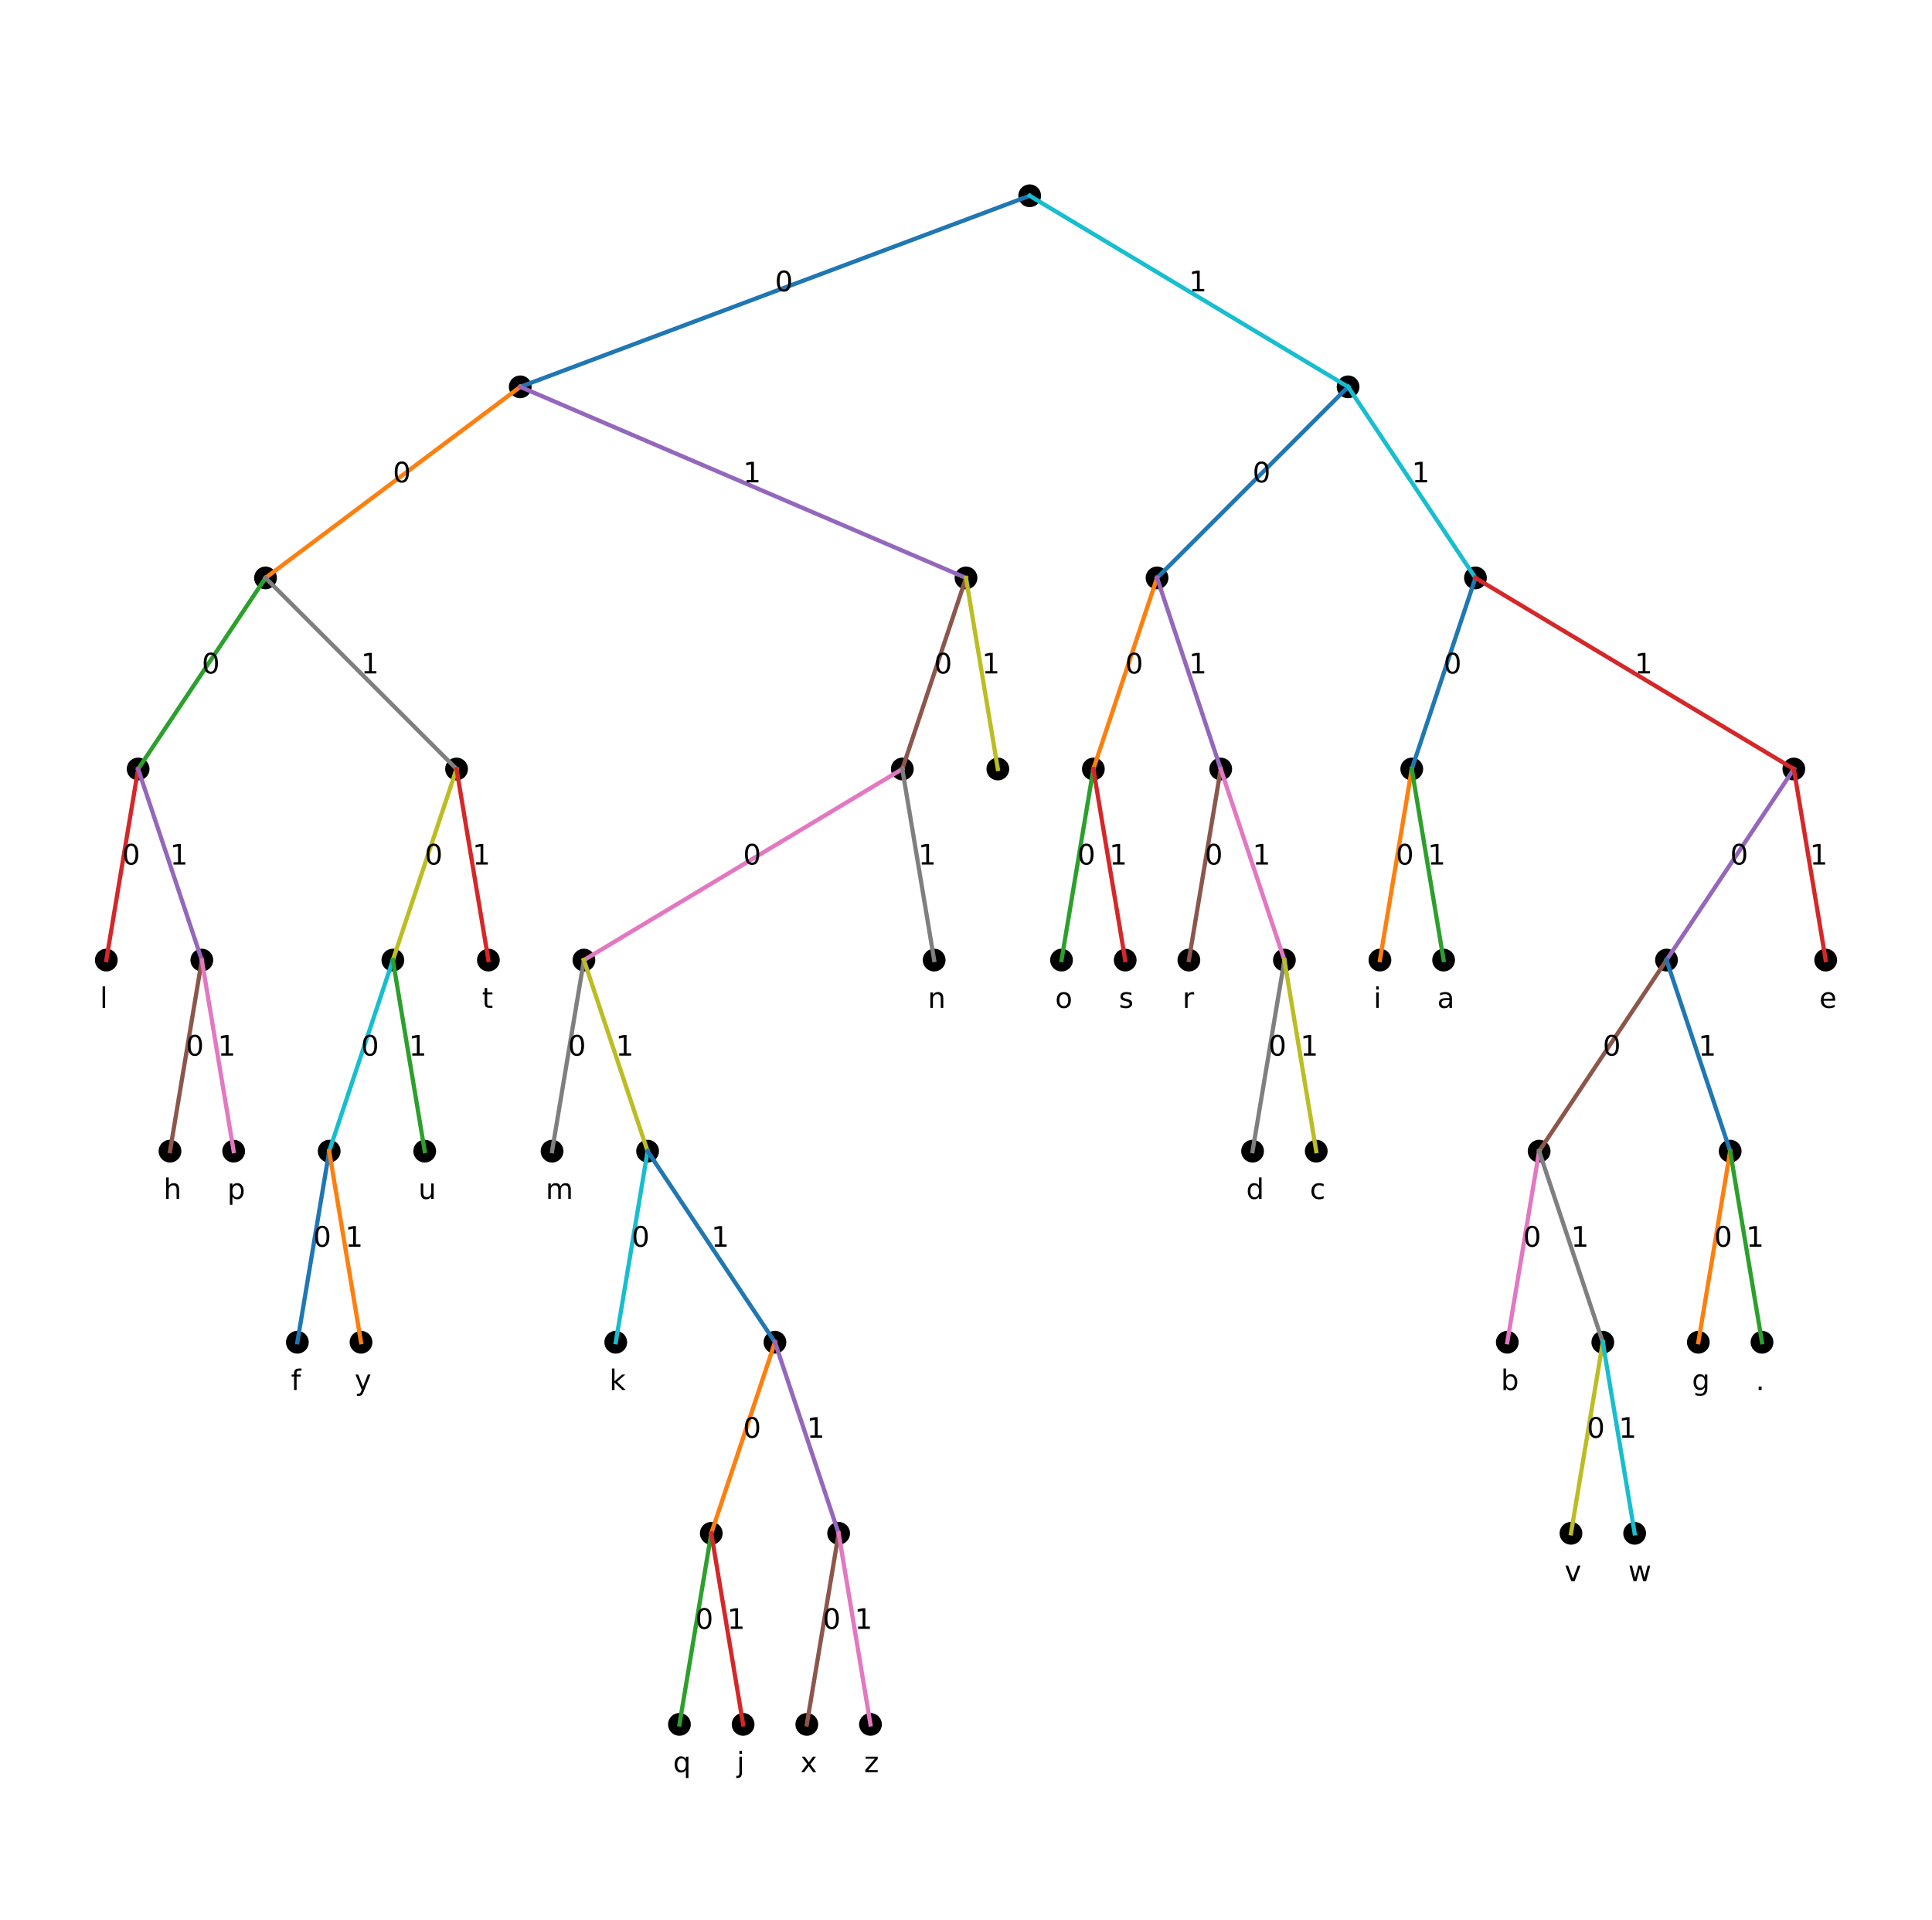 <?xml version="1.0" encoding="utf-8" standalone="no"?>
<!DOCTYPE svg PUBLIC "-//W3C//DTD SVG 1.1//EN"
  "http://www.w3.org/Graphics/SVG/1.1/DTD/svg11.dtd">
<!-- Created with matplotlib (https://matplotlib.org/) -->
<svg height="679.68pt" version="1.1" viewBox="0 0 684 679.68" width="684pt" xmlns="http://www.w3.org/2000/svg" xmlns:xlink="http://www.w3.org/1999/xlink">
 <defs>
  <style type="text/css">*{stroke-linecap:butt;stroke-linejoin:round;}</style>
 </defs>
 <g id="figure_1">
  <g id="patch_1">
   <path d="M 0 679.68 
L 684 679.68 
L 684 0 
L 0 0 
z
" style="fill:#ffffff;"/>
  </g>
  <g id="axes_1">
   <g id="PathCollection_1">
    <defs>
     <path d="M 0 3.536 
C 0.938 3.536 1.837 3.163 2.5 2.5 
C 3.163 1.837 3.536 0.938 3.536 0 
C 3.536 -0.938 3.163 -1.837 2.5 -2.5 
C 1.837 -3.163 0.938 -3.536 0 -3.536 
C -0.938 -3.536 -1.837 -3.163 -2.5 -2.5 
C -3.163 -1.837 -3.536 -0.938 -3.536 0 
C -3.536 0.938 -3.163 1.837 -2.5 2.5 
C -1.837 3.163 -0.938 3.536 0 3.536 
z
" id="mdf7b8b2d44" style="stroke:#000000;"/>
    </defs>
    <g clip-path="url(#pda68d03b48)">
     <use style="stroke:#000000;" x="364.545" xlink:href="#mdf7b8b2d44" y="69.295"/>
    </g>
   </g>
   <g id="PathCollection_2">
    <g clip-path="url(#pda68d03b48)">
     <use style="stroke:#000000;" x="184.182" xlink:href="#mdf7b8b2d44" y="136.931"/>
    </g>
   </g>
   <g id="PathCollection_3">
    <g clip-path="url(#pda68d03b48)">
     <use style="stroke:#000000;" x="94" xlink:href="#mdf7b8b2d44" y="204.567"/>
    </g>
   </g>
   <g id="PathCollection_4">
    <g clip-path="url(#pda68d03b48)">
     <use style="stroke:#000000;" x="48.909" xlink:href="#mdf7b8b2d44" y="272.204"/>
    </g>
   </g>
   <g id="PathCollection_5">
    <g clip-path="url(#pda68d03b48)">
     <use style="stroke:#000000;" x="37.636" xlink:href="#mdf7b8b2d44" y="339.84"/>
    </g>
   </g>
   <g id="PathCollection_6">
    <g clip-path="url(#pda68d03b48)">
     <use style="stroke:#000000;" x="71.455" xlink:href="#mdf7b8b2d44" y="339.84"/>
    </g>
   </g>
   <g id="PathCollection_7">
    <g clip-path="url(#pda68d03b48)">
     <use style="stroke:#000000;" x="60.182" xlink:href="#mdf7b8b2d44" y="407.476"/>
    </g>
   </g>
   <g id="PathCollection_8">
    <g clip-path="url(#pda68d03b48)">
     <use style="stroke:#000000;" x="82.727" xlink:href="#mdf7b8b2d44" y="407.476"/>
    </g>
   </g>
   <g id="PathCollection_9">
    <g clip-path="url(#pda68d03b48)">
     <use style="stroke:#000000;" x="161.636" xlink:href="#mdf7b8b2d44" y="272.204"/>
    </g>
   </g>
   <g id="PathCollection_10">
    <g clip-path="url(#pda68d03b48)">
     <use style="stroke:#000000;" x="139.091" xlink:href="#mdf7b8b2d44" y="339.84"/>
    </g>
   </g>
   <g id="PathCollection_11">
    <g clip-path="url(#pda68d03b48)">
     <use style="stroke:#000000;" x="116.545" xlink:href="#mdf7b8b2d44" y="407.476"/>
    </g>
   </g>
   <g id="PathCollection_12">
    <g clip-path="url(#pda68d03b48)">
     <use style="stroke:#000000;" x="105.273" xlink:href="#mdf7b8b2d44" y="475.113"/>
    </g>
   </g>
   <g id="PathCollection_13">
    <g clip-path="url(#pda68d03b48)">
     <use style="stroke:#000000;" x="127.818" xlink:href="#mdf7b8b2d44" y="475.113"/>
    </g>
   </g>
   <g id="PathCollection_14">
    <g clip-path="url(#pda68d03b48)">
     <use style="stroke:#000000;" x="150.364" xlink:href="#mdf7b8b2d44" y="407.476"/>
    </g>
   </g>
   <g id="PathCollection_15">
    <g clip-path="url(#pda68d03b48)">
     <use style="stroke:#000000;" x="172.909" xlink:href="#mdf7b8b2d44" y="339.84"/>
    </g>
   </g>
   <g id="PathCollection_16">
    <g clip-path="url(#pda68d03b48)">
     <use style="stroke:#000000;" x="342" xlink:href="#mdf7b8b2d44" y="204.567"/>
    </g>
   </g>
   <g id="PathCollection_17">
    <g clip-path="url(#pda68d03b48)">
     <use style="stroke:#000000;" x="319.455" xlink:href="#mdf7b8b2d44" y="272.204"/>
    </g>
   </g>
   <g id="PathCollection_18">
    <g clip-path="url(#pda68d03b48)">
     <use style="stroke:#000000;" x="206.727" xlink:href="#mdf7b8b2d44" y="339.84"/>
    </g>
   </g>
   <g id="PathCollection_19">
    <g clip-path="url(#pda68d03b48)">
     <use style="stroke:#000000;" x="195.455" xlink:href="#mdf7b8b2d44" y="407.476"/>
    </g>
   </g>
   <g id="PathCollection_20">
    <g clip-path="url(#pda68d03b48)">
     <use style="stroke:#000000;" x="229.273" xlink:href="#mdf7b8b2d44" y="407.476"/>
    </g>
   </g>
   <g id="PathCollection_21">
    <g clip-path="url(#pda68d03b48)">
     <use style="stroke:#000000;" x="218" xlink:href="#mdf7b8b2d44" y="475.113"/>
    </g>
   </g>
   <g id="PathCollection_22">
    <g clip-path="url(#pda68d03b48)">
     <use style="stroke:#000000;" x="274.364" xlink:href="#mdf7b8b2d44" y="475.113"/>
    </g>
   </g>
   <g id="PathCollection_23">
    <g clip-path="url(#pda68d03b48)">
     <use style="stroke:#000000;" x="251.818" xlink:href="#mdf7b8b2d44" y="542.749"/>
    </g>
   </g>
   <g id="PathCollection_24">
    <g clip-path="url(#pda68d03b48)">
     <use style="stroke:#000000;" x="240.545" xlink:href="#mdf7b8b2d44" y="610.385"/>
    </g>
   </g>
   <g id="PathCollection_25">
    <g clip-path="url(#pda68d03b48)">
     <use style="stroke:#000000;" x="263.091" xlink:href="#mdf7b8b2d44" y="610.385"/>
    </g>
   </g>
   <g id="PathCollection_26">
    <g clip-path="url(#pda68d03b48)">
     <use style="stroke:#000000;" x="296.909" xlink:href="#mdf7b8b2d44" y="542.749"/>
    </g>
   </g>
   <g id="PathCollection_27">
    <g clip-path="url(#pda68d03b48)">
     <use style="stroke:#000000;" x="285.636" xlink:href="#mdf7b8b2d44" y="610.385"/>
    </g>
   </g>
   <g id="PathCollection_28">
    <g clip-path="url(#pda68d03b48)">
     <use style="stroke:#000000;" x="308.182" xlink:href="#mdf7b8b2d44" y="610.385"/>
    </g>
   </g>
   <g id="PathCollection_29">
    <g clip-path="url(#pda68d03b48)">
     <use style="stroke:#000000;" x="330.727" xlink:href="#mdf7b8b2d44" y="339.84"/>
    </g>
   </g>
   <g id="PathCollection_30">
    <g clip-path="url(#pda68d03b48)">
     <use style="stroke:#000000;" x="353.273" xlink:href="#mdf7b8b2d44" y="272.204"/>
    </g>
   </g>
   <g id="PathCollection_31">
    <g clip-path="url(#pda68d03b48)">
     <use style="stroke:#000000;" x="477.273" xlink:href="#mdf7b8b2d44" y="136.931"/>
    </g>
   </g>
   <g id="PathCollection_32">
    <g clip-path="url(#pda68d03b48)">
     <use style="stroke:#000000;" x="409.636" xlink:href="#mdf7b8b2d44" y="204.567"/>
    </g>
   </g>
   <g id="PathCollection_33">
    <g clip-path="url(#pda68d03b48)">
     <use style="stroke:#000000;" x="387.091" xlink:href="#mdf7b8b2d44" y="272.204"/>
    </g>
   </g>
   <g id="PathCollection_34">
    <g clip-path="url(#pda68d03b48)">
     <use style="stroke:#000000;" x="375.818" xlink:href="#mdf7b8b2d44" y="339.84"/>
    </g>
   </g>
   <g id="PathCollection_35">
    <g clip-path="url(#pda68d03b48)">
     <use style="stroke:#000000;" x="398.364" xlink:href="#mdf7b8b2d44" y="339.84"/>
    </g>
   </g>
   <g id="PathCollection_36">
    <g clip-path="url(#pda68d03b48)">
     <use style="stroke:#000000;" x="432.182" xlink:href="#mdf7b8b2d44" y="272.204"/>
    </g>
   </g>
   <g id="PathCollection_37">
    <g clip-path="url(#pda68d03b48)">
     <use style="stroke:#000000;" x="420.909" xlink:href="#mdf7b8b2d44" y="339.84"/>
    </g>
   </g>
   <g id="PathCollection_38">
    <g clip-path="url(#pda68d03b48)">
     <use style="stroke:#000000;" x="454.727" xlink:href="#mdf7b8b2d44" y="339.84"/>
    </g>
   </g>
   <g id="PathCollection_39">
    <g clip-path="url(#pda68d03b48)">
     <use style="stroke:#000000;" x="443.455" xlink:href="#mdf7b8b2d44" y="407.476"/>
    </g>
   </g>
   <g id="PathCollection_40">
    <g clip-path="url(#pda68d03b48)">
     <use style="stroke:#000000;" x="466" xlink:href="#mdf7b8b2d44" y="407.476"/>
    </g>
   </g>
   <g id="PathCollection_41">
    <g clip-path="url(#pda68d03b48)">
     <use style="stroke:#000000;" x="522.364" xlink:href="#mdf7b8b2d44" y="204.567"/>
    </g>
   </g>
   <g id="PathCollection_42">
    <g clip-path="url(#pda68d03b48)">
     <use style="stroke:#000000;" x="499.818" xlink:href="#mdf7b8b2d44" y="272.204"/>
    </g>
   </g>
   <g id="PathCollection_43">
    <g clip-path="url(#pda68d03b48)">
     <use style="stroke:#000000;" x="488.545" xlink:href="#mdf7b8b2d44" y="339.84"/>
    </g>
   </g>
   <g id="PathCollection_44">
    <g clip-path="url(#pda68d03b48)">
     <use style="stroke:#000000;" x="511.091" xlink:href="#mdf7b8b2d44" y="339.84"/>
    </g>
   </g>
   <g id="PathCollection_45">
    <g clip-path="url(#pda68d03b48)">
     <use style="stroke:#000000;" x="635.091" xlink:href="#mdf7b8b2d44" y="272.204"/>
    </g>
   </g>
   <g id="PathCollection_46">
    <g clip-path="url(#pda68d03b48)">
     <use style="stroke:#000000;" x="590" xlink:href="#mdf7b8b2d44" y="339.84"/>
    </g>
   </g>
   <g id="PathCollection_47">
    <g clip-path="url(#pda68d03b48)">
     <use style="stroke:#000000;" x="544.909" xlink:href="#mdf7b8b2d44" y="407.476"/>
    </g>
   </g>
   <g id="PathCollection_48">
    <g clip-path="url(#pda68d03b48)">
     <use style="stroke:#000000;" x="533.636" xlink:href="#mdf7b8b2d44" y="475.113"/>
    </g>
   </g>
   <g id="PathCollection_49">
    <g clip-path="url(#pda68d03b48)">
     <use style="stroke:#000000;" x="567.455" xlink:href="#mdf7b8b2d44" y="475.113"/>
    </g>
   </g>
   <g id="PathCollection_50">
    <g clip-path="url(#pda68d03b48)">
     <use style="stroke:#000000;" x="556.182" xlink:href="#mdf7b8b2d44" y="542.749"/>
    </g>
   </g>
   <g id="PathCollection_51">
    <g clip-path="url(#pda68d03b48)">
     <use style="stroke:#000000;" x="578.727" xlink:href="#mdf7b8b2d44" y="542.749"/>
    </g>
   </g>
   <g id="PathCollection_52">
    <g clip-path="url(#pda68d03b48)">
     <use style="stroke:#000000;" x="612.545" xlink:href="#mdf7b8b2d44" y="407.476"/>
    </g>
   </g>
   <g id="PathCollection_53">
    <g clip-path="url(#pda68d03b48)">
     <use style="stroke:#000000;" x="601.273" xlink:href="#mdf7b8b2d44" y="475.113"/>
    </g>
   </g>
   <g id="PathCollection_54">
    <g clip-path="url(#pda68d03b48)">
     <use style="stroke:#000000;" x="623.818" xlink:href="#mdf7b8b2d44" y="475.113"/>
    </g>
   </g>
   <g id="PathCollection_55">
    <g clip-path="url(#pda68d03b48)">
     <use style="stroke:#000000;" x="646.364" xlink:href="#mdf7b8b2d44" y="339.84"/>
    </g>
   </g>
   <g id="line2d_1">
    <path clip-path="url(#pda68d03b48)" d="M 364.545 69.295 
L 184.182 136.931 
" style="fill:none;stroke:#1f77b4;stroke-linecap:square;stroke-width:1.5;"/>
   </g>
   <g id="line2d_2">
    <path clip-path="url(#pda68d03b48)" d="M 184.182 136.931 
L 94 204.567 
" style="fill:none;stroke:#ff7f0e;stroke-linecap:square;stroke-width:1.5;"/>
   </g>
   <g id="line2d_3">
    <path clip-path="url(#pda68d03b48)" d="M 94 204.567 
L 48.909 272.204 
" style="fill:none;stroke:#2ca02c;stroke-linecap:square;stroke-width:1.5;"/>
   </g>
   <g id="line2d_4">
    <path clip-path="url(#pda68d03b48)" d="M 48.909 272.204 
L 37.636 339.84 
" style="fill:none;stroke:#d62728;stroke-linecap:square;stroke-width:1.5;"/>
   </g>
   <g id="line2d_5">
    <path clip-path="url(#pda68d03b48)" d="M 48.909 272.204 
L 71.455 339.84 
" style="fill:none;stroke:#9467bd;stroke-linecap:square;stroke-width:1.5;"/>
   </g>
   <g id="line2d_6">
    <path clip-path="url(#pda68d03b48)" d="M 71.455 339.84 
L 60.182 407.476 
" style="fill:none;stroke:#8c564b;stroke-linecap:square;stroke-width:1.5;"/>
   </g>
   <g id="line2d_7">
    <path clip-path="url(#pda68d03b48)" d="M 71.455 339.84 
L 82.727 407.476 
" style="fill:none;stroke:#e377c2;stroke-linecap:square;stroke-width:1.5;"/>
   </g>
   <g id="line2d_8">
    <path clip-path="url(#pda68d03b48)" d="M 94 204.567 
L 161.636 272.204 
" style="fill:none;stroke:#7f7f7f;stroke-linecap:square;stroke-width:1.5;"/>
   </g>
   <g id="line2d_9">
    <path clip-path="url(#pda68d03b48)" d="M 161.636 272.204 
L 139.091 339.84 
" style="fill:none;stroke:#bcbd22;stroke-linecap:square;stroke-width:1.5;"/>
   </g>
   <g id="line2d_10">
    <path clip-path="url(#pda68d03b48)" d="M 139.091 339.84 
L 116.545 407.476 
" style="fill:none;stroke:#17becf;stroke-linecap:square;stroke-width:1.5;"/>
   </g>
   <g id="line2d_11">
    <path clip-path="url(#pda68d03b48)" d="M 116.545 407.476 
L 105.273 475.113 
" style="fill:none;stroke:#1f77b4;stroke-linecap:square;stroke-width:1.5;"/>
   </g>
   <g id="line2d_12">
    <path clip-path="url(#pda68d03b48)" d="M 116.545 407.476 
L 127.818 475.113 
" style="fill:none;stroke:#ff7f0e;stroke-linecap:square;stroke-width:1.5;"/>
   </g>
   <g id="line2d_13">
    <path clip-path="url(#pda68d03b48)" d="M 139.091 339.84 
L 150.364 407.476 
" style="fill:none;stroke:#2ca02c;stroke-linecap:square;stroke-width:1.5;"/>
   </g>
   <g id="line2d_14">
    <path clip-path="url(#pda68d03b48)" d="M 161.636 272.204 
L 172.909 339.84 
" style="fill:none;stroke:#d62728;stroke-linecap:square;stroke-width:1.5;"/>
   </g>
   <g id="line2d_15">
    <path clip-path="url(#pda68d03b48)" d="M 184.182 136.931 
L 342 204.567 
" style="fill:none;stroke:#9467bd;stroke-linecap:square;stroke-width:1.5;"/>
   </g>
   <g id="line2d_16">
    <path clip-path="url(#pda68d03b48)" d="M 342 204.567 
L 319.455 272.204 
" style="fill:none;stroke:#8c564b;stroke-linecap:square;stroke-width:1.5;"/>
   </g>
   <g id="line2d_17">
    <path clip-path="url(#pda68d03b48)" d="M 319.455 272.204 
L 206.727 339.84 
" style="fill:none;stroke:#e377c2;stroke-linecap:square;stroke-width:1.5;"/>
   </g>
   <g id="line2d_18">
    <path clip-path="url(#pda68d03b48)" d="M 206.727 339.84 
L 195.455 407.476 
" style="fill:none;stroke:#7f7f7f;stroke-linecap:square;stroke-width:1.5;"/>
   </g>
   <g id="line2d_19">
    <path clip-path="url(#pda68d03b48)" d="M 206.727 339.84 
L 229.273 407.476 
" style="fill:none;stroke:#bcbd22;stroke-linecap:square;stroke-width:1.5;"/>
   </g>
   <g id="line2d_20">
    <path clip-path="url(#pda68d03b48)" d="M 229.273 407.476 
L 218 475.113 
" style="fill:none;stroke:#17becf;stroke-linecap:square;stroke-width:1.5;"/>
   </g>
   <g id="line2d_21">
    <path clip-path="url(#pda68d03b48)" d="M 229.273 407.476 
L 274.364 475.113 
" style="fill:none;stroke:#1f77b4;stroke-linecap:square;stroke-width:1.5;"/>
   </g>
   <g id="line2d_22">
    <path clip-path="url(#pda68d03b48)" d="M 274.364 475.113 
L 251.818 542.749 
" style="fill:none;stroke:#ff7f0e;stroke-linecap:square;stroke-width:1.5;"/>
   </g>
   <g id="line2d_23">
    <path clip-path="url(#pda68d03b48)" d="M 251.818 542.749 
L 240.545 610.385 
" style="fill:none;stroke:#2ca02c;stroke-linecap:square;stroke-width:1.5;"/>
   </g>
   <g id="line2d_24">
    <path clip-path="url(#pda68d03b48)" d="M 251.818 542.749 
L 263.091 610.385 
" style="fill:none;stroke:#d62728;stroke-linecap:square;stroke-width:1.5;"/>
   </g>
   <g id="line2d_25">
    <path clip-path="url(#pda68d03b48)" d="M 274.364 475.113 
L 296.909 542.749 
" style="fill:none;stroke:#9467bd;stroke-linecap:square;stroke-width:1.5;"/>
   </g>
   <g id="line2d_26">
    <path clip-path="url(#pda68d03b48)" d="M 296.909 542.749 
L 285.636 610.385 
" style="fill:none;stroke:#8c564b;stroke-linecap:square;stroke-width:1.5;"/>
   </g>
   <g id="line2d_27">
    <path clip-path="url(#pda68d03b48)" d="M 296.909 542.749 
L 308.182 610.385 
" style="fill:none;stroke:#e377c2;stroke-linecap:square;stroke-width:1.5;"/>
   </g>
   <g id="line2d_28">
    <path clip-path="url(#pda68d03b48)" d="M 319.455 272.204 
L 330.727 339.84 
" style="fill:none;stroke:#7f7f7f;stroke-linecap:square;stroke-width:1.5;"/>
   </g>
   <g id="line2d_29">
    <path clip-path="url(#pda68d03b48)" d="M 342 204.567 
L 353.273 272.204 
" style="fill:none;stroke:#bcbd22;stroke-linecap:square;stroke-width:1.5;"/>
   </g>
   <g id="line2d_30">
    <path clip-path="url(#pda68d03b48)" d="M 364.545 69.295 
L 477.273 136.931 
" style="fill:none;stroke:#17becf;stroke-linecap:square;stroke-width:1.5;"/>
   </g>
   <g id="line2d_31">
    <path clip-path="url(#pda68d03b48)" d="M 477.273 136.931 
L 409.636 204.567 
" style="fill:none;stroke:#1f77b4;stroke-linecap:square;stroke-width:1.5;"/>
   </g>
   <g id="line2d_32">
    <path clip-path="url(#pda68d03b48)" d="M 409.636 204.567 
L 387.091 272.204 
" style="fill:none;stroke:#ff7f0e;stroke-linecap:square;stroke-width:1.5;"/>
   </g>
   <g id="line2d_33">
    <path clip-path="url(#pda68d03b48)" d="M 387.091 272.204 
L 375.818 339.84 
" style="fill:none;stroke:#2ca02c;stroke-linecap:square;stroke-width:1.5;"/>
   </g>
   <g id="line2d_34">
    <path clip-path="url(#pda68d03b48)" d="M 387.091 272.204 
L 398.364 339.84 
" style="fill:none;stroke:#d62728;stroke-linecap:square;stroke-width:1.5;"/>
   </g>
   <g id="line2d_35">
    <path clip-path="url(#pda68d03b48)" d="M 409.636 204.567 
L 432.182 272.204 
" style="fill:none;stroke:#9467bd;stroke-linecap:square;stroke-width:1.5;"/>
   </g>
   <g id="line2d_36">
    <path clip-path="url(#pda68d03b48)" d="M 432.182 272.204 
L 420.909 339.84 
" style="fill:none;stroke:#8c564b;stroke-linecap:square;stroke-width:1.5;"/>
   </g>
   <g id="line2d_37">
    <path clip-path="url(#pda68d03b48)" d="M 432.182 272.204 
L 454.727 339.84 
" style="fill:none;stroke:#e377c2;stroke-linecap:square;stroke-width:1.5;"/>
   </g>
   <g id="line2d_38">
    <path clip-path="url(#pda68d03b48)" d="M 454.727 339.84 
L 443.455 407.476 
" style="fill:none;stroke:#7f7f7f;stroke-linecap:square;stroke-width:1.5;"/>
   </g>
   <g id="line2d_39">
    <path clip-path="url(#pda68d03b48)" d="M 454.727 339.84 
L 466 407.476 
" style="fill:none;stroke:#bcbd22;stroke-linecap:square;stroke-width:1.5;"/>
   </g>
   <g id="line2d_40">
    <path clip-path="url(#pda68d03b48)" d="M 477.273 136.931 
L 522.364 204.567 
" style="fill:none;stroke:#17becf;stroke-linecap:square;stroke-width:1.5;"/>
   </g>
   <g id="line2d_41">
    <path clip-path="url(#pda68d03b48)" d="M 522.364 204.567 
L 499.818 272.204 
" style="fill:none;stroke:#1f77b4;stroke-linecap:square;stroke-width:1.5;"/>
   </g>
   <g id="line2d_42">
    <path clip-path="url(#pda68d03b48)" d="M 499.818 272.204 
L 488.545 339.84 
" style="fill:none;stroke:#ff7f0e;stroke-linecap:square;stroke-width:1.5;"/>
   </g>
   <g id="line2d_43">
    <path clip-path="url(#pda68d03b48)" d="M 499.818 272.204 
L 511.091 339.84 
" style="fill:none;stroke:#2ca02c;stroke-linecap:square;stroke-width:1.5;"/>
   </g>
   <g id="line2d_44">
    <path clip-path="url(#pda68d03b48)" d="M 522.364 204.567 
L 635.091 272.204 
" style="fill:none;stroke:#d62728;stroke-linecap:square;stroke-width:1.5;"/>
   </g>
   <g id="line2d_45">
    <path clip-path="url(#pda68d03b48)" d="M 635.091 272.204 
L 590 339.84 
" style="fill:none;stroke:#9467bd;stroke-linecap:square;stroke-width:1.5;"/>
   </g>
   <g id="line2d_46">
    <path clip-path="url(#pda68d03b48)" d="M 590 339.84 
L 544.909 407.476 
" style="fill:none;stroke:#8c564b;stroke-linecap:square;stroke-width:1.5;"/>
   </g>
   <g id="line2d_47">
    <path clip-path="url(#pda68d03b48)" d="M 544.909 407.476 
L 533.636 475.113 
" style="fill:none;stroke:#e377c2;stroke-linecap:square;stroke-width:1.5;"/>
   </g>
   <g id="line2d_48">
    <path clip-path="url(#pda68d03b48)" d="M 544.909 407.476 
L 567.455 475.113 
" style="fill:none;stroke:#7f7f7f;stroke-linecap:square;stroke-width:1.5;"/>
   </g>
   <g id="line2d_49">
    <path clip-path="url(#pda68d03b48)" d="M 567.455 475.113 
L 556.182 542.749 
" style="fill:none;stroke:#bcbd22;stroke-linecap:square;stroke-width:1.5;"/>
   </g>
   <g id="line2d_50">
    <path clip-path="url(#pda68d03b48)" d="M 567.455 475.113 
L 578.727 542.749 
" style="fill:none;stroke:#17becf;stroke-linecap:square;stroke-width:1.5;"/>
   </g>
   <g id="line2d_51">
    <path clip-path="url(#pda68d03b48)" d="M 590 339.84 
L 612.545 407.476 
" style="fill:none;stroke:#1f77b4;stroke-linecap:square;stroke-width:1.5;"/>
   </g>
   <g id="line2d_52">
    <path clip-path="url(#pda68d03b48)" d="M 612.545 407.476 
L 601.273 475.113 
" style="fill:none;stroke:#ff7f0e;stroke-linecap:square;stroke-width:1.5;"/>
   </g>
   <g id="line2d_53">
    <path clip-path="url(#pda68d03b48)" d="M 612.545 407.476 
L 623.818 475.113 
" style="fill:none;stroke:#2ca02c;stroke-linecap:square;stroke-width:1.5;"/>
   </g>
   <g id="line2d_54">
    <path clip-path="url(#pda68d03b48)" d="M 635.091 272.204 
L 646.364 339.84 
" style="fill:none;stroke:#d62728;stroke-linecap:square;stroke-width:1.5;"/>
   </g>
   <g id="text_1">
    <!-- 0 -->
    <g transform="translate(274.364 103.113)scale(0.1 -0.1)">
     <defs>
      <path d="M 31.781 66.406 
Q 24.172 66.406 20.328 58.906 
Q 16.5 51.422 16.5 36.375 
Q 16.5 21.391 20.328 13.891 
Q 24.172 6.391 31.781 6.391 
Q 39.453 6.391 43.281 13.891 
Q 47.125 21.391 47.125 36.375 
Q 47.125 51.422 43.281 58.906 
Q 39.453 66.406 31.781 66.406 
z
M 31.781 74.219 
Q 44.047 74.219 50.516 64.516 
Q 56.984 54.828 56.984 36.375 
Q 56.984 17.969 50.516 8.266 
Q 44.047 -1.422 31.781 -1.422 
Q 19.531 -1.422 13.062 8.266 
Q 6.594 17.969 6.594 36.375 
Q 6.594 54.828 13.062 64.516 
Q 19.531 74.219 31.781 74.219 
z
" id="DejaVuSans-48"/>
     </defs>
     <use xlink:href="#DejaVuSans-48"/>
    </g>
   </g>
   <g id="text_2">
    <!-- 0 -->
    <g transform="translate(139.091 170.749)scale(0.1 -0.1)">
     <use xlink:href="#DejaVuSans-48"/>
    </g>
   </g>
   <g id="text_3">
    <!-- 0 -->
    <g transform="translate(71.455 238.385)scale(0.1 -0.1)">
     <use xlink:href="#DejaVuSans-48"/>
    </g>
   </g>
   <g id="text_4">
    <!-- 0 -->
    <g transform="translate(43.273 306.022)scale(0.1 -0.1)">
     <use xlink:href="#DejaVuSans-48"/>
    </g>
   </g>
   <g id="text_5">
    <!-- l -->
    <g transform="translate(35.382 356.749)scale(0.1 -0.1)">
     <defs>
      <path d="M 9.422 75.984 
L 18.406 75.984 
L 18.406 0 
L 9.422 0 
z
" id="DejaVuSans-108"/>
     </defs>
     <use xlink:href="#DejaVuSans-108"/>
    </g>
   </g>
   <g id="text_6">
    <!-- 1 -->
    <g transform="translate(60.182 306.022)scale(0.1 -0.1)">
     <defs>
      <path d="M 12.406 8.297 
L 28.516 8.297 
L 28.516 63.922 
L 10.984 60.406 
L 10.984 69.391 
L 28.422 72.906 
L 38.281 72.906 
L 38.281 8.297 
L 54.391 8.297 
L 54.391 0 
L 12.406 0 
z
" id="DejaVuSans-49"/>
     </defs>
     <use xlink:href="#DejaVuSans-49"/>
    </g>
   </g>
   <g id="text_7">
    <!-- 0 -->
    <g transform="translate(65.818 373.658)scale(0.1 -0.1)">
     <use xlink:href="#DejaVuSans-48"/>
    </g>
   </g>
   <g id="text_8">
    <!-- h -->
    <g transform="translate(57.927 424.385)scale(0.1 -0.1)">
     <defs>
      <path d="M 54.891 33.016 
L 54.891 0 
L 45.906 0 
L 45.906 32.719 
Q 45.906 40.484 42.875 44.328 
Q 39.844 48.188 33.797 48.188 
Q 26.516 48.188 22.312 43.547 
Q 18.109 38.922 18.109 30.906 
L 18.109 0 
L 9.078 0 
L 9.078 75.984 
L 18.109 75.984 
L 18.109 46.188 
Q 21.344 51.125 25.703 53.562 
Q 30.078 56 35.797 56 
Q 45.219 56 50.047 50.172 
Q 54.891 44.344 54.891 33.016 
z
" id="DejaVuSans-104"/>
     </defs>
     <use xlink:href="#DejaVuSans-104"/>
    </g>
   </g>
   <g id="text_9">
    <!-- 1 -->
    <g transform="translate(77.091 373.658)scale(0.1 -0.1)">
     <use xlink:href="#DejaVuSans-49"/>
    </g>
   </g>
   <g id="text_10">
    <!-- p -->
    <g transform="translate(80.473 424.385)scale(0.1 -0.1)">
     <defs>
      <path d="M 18.109 8.203 
L 18.109 -20.797 
L 9.078 -20.797 
L 9.078 54.688 
L 18.109 54.688 
L 18.109 46.391 
Q 20.953 51.266 25.266 53.625 
Q 29.594 56 35.594 56 
Q 45.562 56 51.781 48.094 
Q 58.016 40.188 58.016 27.297 
Q 58.016 14.406 51.781 6.484 
Q 45.562 -1.422 35.594 -1.422 
Q 29.594 -1.422 25.266 0.953 
Q 20.953 3.328 18.109 8.203 
z
M 48.688 27.297 
Q 48.688 37.203 44.609 42.844 
Q 40.531 48.484 33.406 48.484 
Q 26.266 48.484 22.188 42.844 
Q 18.109 37.203 18.109 27.297 
Q 18.109 17.391 22.188 11.75 
Q 26.266 6.109 33.406 6.109 
Q 40.531 6.109 44.609 11.75 
Q 48.688 17.391 48.688 27.297 
z
" id="DejaVuSans-112"/>
     </defs>
     <use xlink:href="#DejaVuSans-112"/>
    </g>
   </g>
   <g id="text_11">
    <!-- 1 -->
    <g transform="translate(127.818 238.385)scale(0.1 -0.1)">
     <use xlink:href="#DejaVuSans-49"/>
    </g>
   </g>
   <g id="text_12">
    <!-- 0 -->
    <g transform="translate(150.364 306.022)scale(0.1 -0.1)">
     <use xlink:href="#DejaVuSans-48"/>
    </g>
   </g>
   <g id="text_13">
    <!-- 0 -->
    <g transform="translate(127.818 373.658)scale(0.1 -0.1)">
     <use xlink:href="#DejaVuSans-48"/>
    </g>
   </g>
   <g id="text_14">
    <!-- 0 -->
    <g transform="translate(110.909 441.295)scale(0.1 -0.1)">
     <use xlink:href="#DejaVuSans-48"/>
    </g>
   </g>
   <g id="text_15">
    <!-- f -->
    <g transform="translate(103.018 492.022)scale(0.1 -0.1)">
     <defs>
      <path d="M 37.109 75.984 
L 37.109 68.5 
L 28.516 68.5 
Q 23.688 68.5 21.797 66.547 
Q 19.922 64.594 19.922 59.516 
L 19.922 54.688 
L 34.719 54.688 
L 34.719 47.703 
L 19.922 47.703 
L 19.922 0 
L 10.891 0 
L 10.891 47.703 
L 2.297 47.703 
L 2.297 54.688 
L 10.891 54.688 
L 10.891 58.5 
Q 10.891 67.625 15.141 71.797 
Q 19.391 75.984 28.609 75.984 
z
" id="DejaVuSans-102"/>
     </defs>
     <use xlink:href="#DejaVuSans-102"/>
    </g>
   </g>
   <g id="text_16">
    <!-- 1 -->
    <g transform="translate(122.182 441.295)scale(0.1 -0.1)">
     <use xlink:href="#DejaVuSans-49"/>
    </g>
   </g>
   <g id="text_17">
    <!-- y -->
    <g transform="translate(125.564 492.022)scale(0.1 -0.1)">
     <defs>
      <path d="M 32.172 -5.078 
Q 28.375 -14.844 24.75 -17.812 
Q 21.141 -20.797 15.094 -20.797 
L 7.906 -20.797 
L 7.906 -13.281 
L 13.188 -13.281 
Q 16.891 -13.281 18.938 -11.516 
Q 21 -9.766 23.484 -3.219 
L 25.094 0.875 
L 2.984 54.688 
L 12.5 54.688 
L 29.594 11.922 
L 46.688 54.688 
L 56.203 54.688 
z
" id="DejaVuSans-121"/>
     </defs>
     <use xlink:href="#DejaVuSans-121"/>
    </g>
   </g>
   <g id="text_18">
    <!-- 1 -->
    <g transform="translate(144.727 373.658)scale(0.1 -0.1)">
     <use xlink:href="#DejaVuSans-49"/>
    </g>
   </g>
   <g id="text_19">
    <!-- u -->
    <g transform="translate(148.109 424.385)scale(0.1 -0.1)">
     <defs>
      <path d="M 8.5 21.578 
L 8.5 54.688 
L 17.484 54.688 
L 17.484 21.922 
Q 17.484 14.156 20.5 10.266 
Q 23.531 6.391 29.594 6.391 
Q 36.859 6.391 41.078 11.031 
Q 45.312 15.672 45.312 23.688 
L 45.312 54.688 
L 54.297 54.688 
L 54.297 0 
L 45.312 0 
L 45.312 8.406 
Q 42.047 3.422 37.719 1 
Q 33.406 -1.422 27.688 -1.422 
Q 18.266 -1.422 13.375 4.438 
Q 8.5 10.297 8.5 21.578 
z
M 31.109 56 
z
" id="DejaVuSans-117"/>
     </defs>
     <use xlink:href="#DejaVuSans-117"/>
    </g>
   </g>
   <g id="text_20">
    <!-- 1 -->
    <g transform="translate(167.273 306.022)scale(0.1 -0.1)">
     <use xlink:href="#DejaVuSans-49"/>
    </g>
   </g>
   <g id="text_21">
    <!-- t -->
    <g transform="translate(170.655 356.749)scale(0.1 -0.1)">
     <defs>
      <path d="M 18.312 70.219 
L 18.312 54.688 
L 36.812 54.688 
L 36.812 47.703 
L 18.312 47.703 
L 18.312 18.016 
Q 18.312 11.328 20.141 9.422 
Q 21.969 7.516 27.594 7.516 
L 36.812 7.516 
L 36.812 0 
L 27.594 0 
Q 17.188 0 13.234 3.875 
Q 9.281 7.766 9.281 18.016 
L 9.281 47.703 
L 2.688 47.703 
L 2.688 54.688 
L 9.281 54.688 
L 9.281 70.219 
z
" id="DejaVuSans-116"/>
     </defs>
     <use xlink:href="#DejaVuSans-116"/>
    </g>
   </g>
   <g id="text_22">
    <!-- 1 -->
    <g transform="translate(263.091 170.749)scale(0.1 -0.1)">
     <use xlink:href="#DejaVuSans-49"/>
    </g>
   </g>
   <g id="text_23">
    <!-- 0 -->
    <g transform="translate(330.727 238.385)scale(0.1 -0.1)">
     <use xlink:href="#DejaVuSans-48"/>
    </g>
   </g>
   <g id="text_24">
    <!-- 0 -->
    <g transform="translate(263.091 306.022)scale(0.1 -0.1)">
     <use xlink:href="#DejaVuSans-48"/>
    </g>
   </g>
   <g id="text_25">
    <!-- 0 -->
    <g transform="translate(201.091 373.658)scale(0.1 -0.1)">
     <use xlink:href="#DejaVuSans-48"/>
    </g>
   </g>
   <g id="text_26">
    <!-- m -->
    <g transform="translate(193.2 424.385)scale(0.1 -0.1)">
     <defs>
      <path d="M 52 44.188 
Q 55.375 50.25 60.062 53.125 
Q 64.75 56 71.094 56 
Q 79.641 56 84.281 50.016 
Q 88.922 44.047 88.922 33.016 
L 88.922 0 
L 79.891 0 
L 79.891 32.719 
Q 79.891 40.578 77.094 44.375 
Q 74.312 48.188 68.609 48.188 
Q 61.625 48.188 57.562 43.547 
Q 53.516 38.922 53.516 30.906 
L 53.516 0 
L 44.484 0 
L 44.484 32.719 
Q 44.484 40.625 41.703 44.406 
Q 38.922 48.188 33.109 48.188 
Q 26.219 48.188 22.156 43.531 
Q 18.109 38.875 18.109 30.906 
L 18.109 0 
L 9.078 0 
L 9.078 54.688 
L 18.109 54.688 
L 18.109 46.188 
Q 21.188 51.219 25.484 53.609 
Q 29.781 56 35.688 56 
Q 41.656 56 45.828 52.969 
Q 50 49.953 52 44.188 
z
" id="DejaVuSans-109"/>
     </defs>
     <use xlink:href="#DejaVuSans-109"/>
    </g>
   </g>
   <g id="text_27">
    <!-- 1 -->
    <g transform="translate(218 373.658)scale(0.1 -0.1)">
     <use xlink:href="#DejaVuSans-49"/>
    </g>
   </g>
   <g id="text_28">
    <!-- 0 -->
    <g transform="translate(223.636 441.295)scale(0.1 -0.1)">
     <use xlink:href="#DejaVuSans-48"/>
    </g>
   </g>
   <g id="text_29">
    <!-- k -->
    <g transform="translate(215.745 492.022)scale(0.1 -0.1)">
     <defs>
      <path d="M 9.078 75.984 
L 18.109 75.984 
L 18.109 31.109 
L 44.922 54.688 
L 56.391 54.688 
L 27.391 29.109 
L 57.625 0 
L 45.906 0 
L 18.109 26.703 
L 18.109 0 
L 9.078 0 
z
" id="DejaVuSans-107"/>
     </defs>
     <use xlink:href="#DejaVuSans-107"/>
    </g>
   </g>
   <g id="text_30">
    <!-- 1 -->
    <g transform="translate(251.818 441.295)scale(0.1 -0.1)">
     <use xlink:href="#DejaVuSans-49"/>
    </g>
   </g>
   <g id="text_31">
    <!-- 0 -->
    <g transform="translate(263.091 508.931)scale(0.1 -0.1)">
     <use xlink:href="#DejaVuSans-48"/>
    </g>
   </g>
   <g id="text_32">
    <!-- 0 -->
    <g transform="translate(246.182 576.567)scale(0.1 -0.1)">
     <use xlink:href="#DejaVuSans-48"/>
    </g>
   </g>
   <g id="text_33">
    <!-- q -->
    <g transform="translate(238.291 627.295)scale(0.1 -0.1)">
     <defs>
      <path d="M 14.797 27.297 
Q 14.797 17.391 18.875 11.75 
Q 22.953 6.109 30.078 6.109 
Q 37.203 6.109 41.297 11.75 
Q 45.406 17.391 45.406 27.297 
Q 45.406 37.203 41.297 42.844 
Q 37.203 48.484 30.078 48.484 
Q 22.953 48.484 18.875 42.844 
Q 14.797 37.203 14.797 27.297 
z
M 45.406 8.203 
Q 42.578 3.328 38.25 0.953 
Q 33.938 -1.422 27.875 -1.422 
Q 17.969 -1.422 11.734 6.484 
Q 5.516 14.406 5.516 27.297 
Q 5.516 40.188 11.734 48.094 
Q 17.969 56 27.875 56 
Q 33.938 56 38.25 53.625 
Q 42.578 51.266 45.406 46.391 
L 45.406 54.688 
L 54.391 54.688 
L 54.391 -20.797 
L 45.406 -20.797 
z
" id="DejaVuSans-113"/>
     </defs>
     <use xlink:href="#DejaVuSans-113"/>
    </g>
   </g>
   <g id="text_34">
    <!-- 1 -->
    <g transform="translate(257.455 576.567)scale(0.1 -0.1)">
     <use xlink:href="#DejaVuSans-49"/>
    </g>
   </g>
   <g id="text_35">
    <!-- j -->
    <g transform="translate(260.836 627.295)scale(0.1 -0.1)">
     <defs>
      <path d="M 9.422 54.688 
L 18.406 54.688 
L 18.406 -0.984 
Q 18.406 -11.422 14.422 -16.109 
Q 10.453 -20.797 1.609 -20.797 
L -1.812 -20.797 
L -1.812 -13.188 
L 0.594 -13.188 
Q 5.719 -13.188 7.562 -10.812 
Q 9.422 -8.453 9.422 -0.984 
z
M 9.422 75.984 
L 18.406 75.984 
L 18.406 64.594 
L 9.422 64.594 
z
" id="DejaVuSans-106"/>
     </defs>
     <use xlink:href="#DejaVuSans-106"/>
    </g>
   </g>
   <g id="text_36">
    <!-- 1 -->
    <g transform="translate(285.636 508.931)scale(0.1 -0.1)">
     <use xlink:href="#DejaVuSans-49"/>
    </g>
   </g>
   <g id="text_37">
    <!-- 0 -->
    <g transform="translate(291.273 576.567)scale(0.1 -0.1)">
     <use xlink:href="#DejaVuSans-48"/>
    </g>
   </g>
   <g id="text_38">
    <!-- x -->
    <g transform="translate(283.382 627.295)scale(0.1 -0.1)">
     <defs>
      <path d="M 54.891 54.688 
L 35.109 28.078 
L 55.906 0 
L 45.312 0 
L 29.391 21.484 
L 13.484 0 
L 2.875 0 
L 24.125 28.609 
L 4.688 54.688 
L 15.281 54.688 
L 29.781 35.203 
L 44.281 54.688 
z
" id="DejaVuSans-120"/>
     </defs>
     <use xlink:href="#DejaVuSans-120"/>
    </g>
   </g>
   <g id="text_39">
    <!-- 1 -->
    <g transform="translate(302.545 576.567)scale(0.1 -0.1)">
     <use xlink:href="#DejaVuSans-49"/>
    </g>
   </g>
   <g id="text_40">
    <!-- z -->
    <g transform="translate(305.927 627.295)scale(0.1 -0.1)">
     <defs>
      <path d="M 5.516 54.688 
L 48.188 54.688 
L 48.188 46.484 
L 14.406 7.172 
L 48.188 7.172 
L 48.188 0 
L 4.297 0 
L 4.297 8.203 
L 38.094 47.516 
L 5.516 47.516 
z
" id="DejaVuSans-122"/>
     </defs>
     <use xlink:href="#DejaVuSans-122"/>
    </g>
   </g>
   <g id="text_41">
    <!-- 1 -->
    <g transform="translate(325.091 306.022)scale(0.1 -0.1)">
     <use xlink:href="#DejaVuSans-49"/>
    </g>
   </g>
   <g id="text_42">
    <!-- n -->
    <g transform="translate(328.473 356.749)scale(0.1 -0.1)">
     <defs>
      <path d="M 54.891 33.016 
L 54.891 0 
L 45.906 0 
L 45.906 32.719 
Q 45.906 40.484 42.875 44.328 
Q 39.844 48.188 33.797 48.188 
Q 26.516 48.188 22.312 43.547 
Q 18.109 38.922 18.109 30.906 
L 18.109 0 
L 9.078 0 
L 9.078 54.688 
L 18.109 54.688 
L 18.109 46.188 
Q 21.344 51.125 25.703 53.562 
Q 30.078 56 35.797 56 
Q 45.219 56 50.047 50.172 
Q 54.891 44.344 54.891 33.016 
z
" id="DejaVuSans-110"/>
     </defs>
     <use xlink:href="#DejaVuSans-110"/>
    </g>
   </g>
   <g id="text_43">
    <!-- 1 -->
    <g transform="translate(347.636 238.385)scale(0.1 -0.1)">
     <use xlink:href="#DejaVuSans-49"/>
    </g>
   </g>
   <g id="text_44">
    <!--   -->
    <g transform="translate(351.018 289.113)scale(0.1 -0.1)">
     <defs>
      <path id="DejaVuSans-32"/>
     </defs>
     <use xlink:href="#DejaVuSans-32"/>
    </g>
   </g>
   <g id="text_45">
    <!-- 1 -->
    <g transform="translate(420.909 103.113)scale(0.1 -0.1)">
     <use xlink:href="#DejaVuSans-49"/>
    </g>
   </g>
   <g id="text_46">
    <!-- 0 -->
    <g transform="translate(443.455 170.749)scale(0.1 -0.1)">
     <use xlink:href="#DejaVuSans-48"/>
    </g>
   </g>
   <g id="text_47">
    <!-- 0 -->
    <g transform="translate(398.364 238.385)scale(0.1 -0.1)">
     <use xlink:href="#DejaVuSans-48"/>
    </g>
   </g>
   <g id="text_48">
    <!-- 0 -->
    <g transform="translate(381.455 306.022)scale(0.1 -0.1)">
     <use xlink:href="#DejaVuSans-48"/>
    </g>
   </g>
   <g id="text_49">
    <!-- o -->
    <g transform="translate(373.564 356.749)scale(0.1 -0.1)">
     <defs>
      <path d="M 30.609 48.391 
Q 23.391 48.391 19.188 42.75 
Q 14.984 37.109 14.984 27.297 
Q 14.984 17.484 19.156 11.844 
Q 23.344 6.203 30.609 6.203 
Q 37.797 6.203 41.984 11.859 
Q 46.188 17.531 46.188 27.297 
Q 46.188 37.016 41.984 42.703 
Q 37.797 48.391 30.609 48.391 
z
M 30.609 56 
Q 42.328 56 49.016 48.375 
Q 55.719 40.766 55.719 27.297 
Q 55.719 13.875 49.016 6.219 
Q 42.328 -1.422 30.609 -1.422 
Q 18.844 -1.422 12.172 6.219 
Q 5.516 13.875 5.516 27.297 
Q 5.516 40.766 12.172 48.375 
Q 18.844 56 30.609 56 
z
" id="DejaVuSans-111"/>
     </defs>
     <use xlink:href="#DejaVuSans-111"/>
    </g>
   </g>
   <g id="text_50">
    <!-- 1 -->
    <g transform="translate(392.727 306.022)scale(0.1 -0.1)">
     <use xlink:href="#DejaVuSans-49"/>
    </g>
   </g>
   <g id="text_51">
    <!-- s -->
    <g transform="translate(396.109 356.749)scale(0.1 -0.1)">
     <defs>
      <path d="M 44.281 53.078 
L 44.281 44.578 
Q 40.484 46.531 36.375 47.5 
Q 32.281 48.484 27.875 48.484 
Q 21.188 48.484 17.844 46.438 
Q 14.5 44.391 14.5 40.281 
Q 14.5 37.156 16.891 35.375 
Q 19.281 33.594 26.516 31.984 
L 29.594 31.297 
Q 39.156 29.25 43.188 25.516 
Q 47.219 21.781 47.219 15.094 
Q 47.219 7.469 41.188 3.016 
Q 35.156 -1.422 24.609 -1.422 
Q 20.219 -1.422 15.453 -0.562 
Q 10.688 0.297 5.422 2 
L 5.422 11.281 
Q 10.406 8.688 15.234 7.391 
Q 20.062 6.109 24.812 6.109 
Q 31.156 6.109 34.562 8.281 
Q 37.984 10.453 37.984 14.406 
Q 37.984 18.062 35.516 20.016 
Q 33.062 21.969 24.703 23.781 
L 21.578 24.516 
Q 13.234 26.266 9.516 29.906 
Q 5.812 33.547 5.812 39.891 
Q 5.812 47.609 11.281 51.797 
Q 16.75 56 26.812 56 
Q 31.781 56 36.172 55.266 
Q 40.578 54.547 44.281 53.078 
z
" id="DejaVuSans-115"/>
     </defs>
     <use xlink:href="#DejaVuSans-115"/>
    </g>
   </g>
   <g id="text_52">
    <!-- 1 -->
    <g transform="translate(420.909 238.385)scale(0.1 -0.1)">
     <use xlink:href="#DejaVuSans-49"/>
    </g>
   </g>
   <g id="text_53">
    <!-- 0 -->
    <g transform="translate(426.545 306.022)scale(0.1 -0.1)">
     <use xlink:href="#DejaVuSans-48"/>
    </g>
   </g>
   <g id="text_54">
    <!-- r -->
    <g transform="translate(418.655 356.749)scale(0.1 -0.1)">
     <defs>
      <path d="M 41.109 46.297 
Q 39.594 47.172 37.812 47.578 
Q 36.031 48 33.891 48 
Q 26.266 48 22.188 43.047 
Q 18.109 38.094 18.109 28.812 
L 18.109 0 
L 9.078 0 
L 9.078 54.688 
L 18.109 54.688 
L 18.109 46.188 
Q 20.953 51.172 25.484 53.578 
Q 30.031 56 36.531 56 
Q 37.453 56 38.578 55.875 
Q 39.703 55.766 41.062 55.516 
z
" id="DejaVuSans-114"/>
     </defs>
     <use xlink:href="#DejaVuSans-114"/>
    </g>
   </g>
   <g id="text_55">
    <!-- 1 -->
    <g transform="translate(443.455 306.022)scale(0.1 -0.1)">
     <use xlink:href="#DejaVuSans-49"/>
    </g>
   </g>
   <g id="text_56">
    <!-- 0 -->
    <g transform="translate(449.091 373.658)scale(0.1 -0.1)">
     <use xlink:href="#DejaVuSans-48"/>
    </g>
   </g>
   <g id="text_57">
    <!-- d -->
    <g transform="translate(441.2 424.385)scale(0.1 -0.1)">
     <defs>
      <path d="M 45.406 46.391 
L 45.406 75.984 
L 54.391 75.984 
L 54.391 0 
L 45.406 0 
L 45.406 8.203 
Q 42.578 3.328 38.25 0.953 
Q 33.938 -1.422 27.875 -1.422 
Q 17.969 -1.422 11.734 6.484 
Q 5.516 14.406 5.516 27.297 
Q 5.516 40.188 11.734 48.094 
Q 17.969 56 27.875 56 
Q 33.938 56 38.25 53.625 
Q 42.578 51.266 45.406 46.391 
z
M 14.797 27.297 
Q 14.797 17.391 18.875 11.75 
Q 22.953 6.109 30.078 6.109 
Q 37.203 6.109 41.297 11.75 
Q 45.406 17.391 45.406 27.297 
Q 45.406 37.203 41.297 42.844 
Q 37.203 48.484 30.078 48.484 
Q 22.953 48.484 18.875 42.844 
Q 14.797 37.203 14.797 27.297 
z
" id="DejaVuSans-100"/>
     </defs>
     <use xlink:href="#DejaVuSans-100"/>
    </g>
   </g>
   <g id="text_58">
    <!-- 1 -->
    <g transform="translate(460.364 373.658)scale(0.1 -0.1)">
     <use xlink:href="#DejaVuSans-49"/>
    </g>
   </g>
   <g id="text_59">
    <!-- c -->
    <g transform="translate(463.745 424.385)scale(0.1 -0.1)">
     <defs>
      <path d="M 48.781 52.594 
L 48.781 44.188 
Q 44.969 46.297 41.141 47.344 
Q 37.312 48.391 33.406 48.391 
Q 24.656 48.391 19.812 42.844 
Q 14.984 37.312 14.984 27.297 
Q 14.984 17.281 19.812 11.734 
Q 24.656 6.203 33.406 6.203 
Q 37.312 6.203 41.141 7.25 
Q 44.969 8.297 48.781 10.406 
L 48.781 2.094 
Q 45.016 0.344 40.984 -0.531 
Q 36.969 -1.422 32.422 -1.422 
Q 20.062 -1.422 12.781 6.344 
Q 5.516 14.109 5.516 27.297 
Q 5.516 40.672 12.859 48.328 
Q 20.219 56 33.016 56 
Q 37.156 56 41.109 55.141 
Q 45.062 54.297 48.781 52.594 
z
" id="DejaVuSans-99"/>
     </defs>
     <use xlink:href="#DejaVuSans-99"/>
    </g>
   </g>
   <g id="text_60">
    <!-- 1 -->
    <g transform="translate(499.818 170.749)scale(0.1 -0.1)">
     <use xlink:href="#DejaVuSans-49"/>
    </g>
   </g>
   <g id="text_61">
    <!-- 0 -->
    <g transform="translate(511.091 238.385)scale(0.1 -0.1)">
     <use xlink:href="#DejaVuSans-48"/>
    </g>
   </g>
   <g id="text_62">
    <!-- 0 -->
    <g transform="translate(494.182 306.022)scale(0.1 -0.1)">
     <use xlink:href="#DejaVuSans-48"/>
    </g>
   </g>
   <g id="text_63">
    <!-- i -->
    <g transform="translate(486.291 356.749)scale(0.1 -0.1)">
     <defs>
      <path d="M 9.422 54.688 
L 18.406 54.688 
L 18.406 0 
L 9.422 0 
z
M 9.422 75.984 
L 18.406 75.984 
L 18.406 64.594 
L 9.422 64.594 
z
" id="DejaVuSans-105"/>
     </defs>
     <use xlink:href="#DejaVuSans-105"/>
    </g>
   </g>
   <g id="text_64">
    <!-- 1 -->
    <g transform="translate(505.455 306.022)scale(0.1 -0.1)">
     <use xlink:href="#DejaVuSans-49"/>
    </g>
   </g>
   <g id="text_65">
    <!-- a -->
    <g transform="translate(508.836 356.749)scale(0.1 -0.1)">
     <defs>
      <path d="M 34.281 27.484 
Q 23.391 27.484 19.188 25 
Q 14.984 22.516 14.984 16.5 
Q 14.984 11.719 18.141 8.906 
Q 21.297 6.109 26.703 6.109 
Q 34.188 6.109 38.703 11.406 
Q 43.219 16.703 43.219 25.484 
L 43.219 27.484 
z
M 52.203 31.203 
L 52.203 0 
L 43.219 0 
L 43.219 8.297 
Q 40.141 3.328 35.547 0.953 
Q 30.953 -1.422 24.312 -1.422 
Q 15.922 -1.422 10.953 3.297 
Q 6 8.016 6 15.922 
Q 6 25.141 12.172 29.828 
Q 18.359 34.516 30.609 34.516 
L 43.219 34.516 
L 43.219 35.406 
Q 43.219 41.609 39.141 45 
Q 35.062 48.391 27.688 48.391 
Q 23 48.391 18.547 47.266 
Q 14.109 46.141 10.016 43.891 
L 10.016 52.203 
Q 14.938 54.109 19.578 55.047 
Q 24.219 56 28.609 56 
Q 40.484 56 46.344 49.844 
Q 52.203 43.703 52.203 31.203 
z
" id="DejaVuSans-97"/>
     </defs>
     <use xlink:href="#DejaVuSans-97"/>
    </g>
   </g>
   <g id="text_66">
    <!-- 1 -->
    <g transform="translate(578.727 238.385)scale(0.1 -0.1)">
     <use xlink:href="#DejaVuSans-49"/>
    </g>
   </g>
   <g id="text_67">
    <!-- 0 -->
    <g transform="translate(612.545 306.022)scale(0.1 -0.1)">
     <use xlink:href="#DejaVuSans-48"/>
    </g>
   </g>
   <g id="text_68">
    <!-- 0 -->
    <g transform="translate(567.455 373.658)scale(0.1 -0.1)">
     <use xlink:href="#DejaVuSans-48"/>
    </g>
   </g>
   <g id="text_69">
    <!-- 0 -->
    <g transform="translate(539.273 441.295)scale(0.1 -0.1)">
     <use xlink:href="#DejaVuSans-48"/>
    </g>
   </g>
   <g id="text_70">
    <!-- b -->
    <g transform="translate(531.382 492.022)scale(0.1 -0.1)">
     <defs>
      <path d="M 48.688 27.297 
Q 48.688 37.203 44.609 42.844 
Q 40.531 48.484 33.406 48.484 
Q 26.266 48.484 22.188 42.844 
Q 18.109 37.203 18.109 27.297 
Q 18.109 17.391 22.188 11.75 
Q 26.266 6.109 33.406 6.109 
Q 40.531 6.109 44.609 11.75 
Q 48.688 17.391 48.688 27.297 
z
M 18.109 46.391 
Q 20.953 51.266 25.266 53.625 
Q 29.594 56 35.594 56 
Q 45.562 56 51.781 48.094 
Q 58.016 40.188 58.016 27.297 
Q 58.016 14.406 51.781 6.484 
Q 45.562 -1.422 35.594 -1.422 
Q 29.594 -1.422 25.266 0.953 
Q 20.953 3.328 18.109 8.203 
L 18.109 0 
L 9.078 0 
L 9.078 75.984 
L 18.109 75.984 
z
" id="DejaVuSans-98"/>
     </defs>
     <use xlink:href="#DejaVuSans-98"/>
    </g>
   </g>
   <g id="text_71">
    <!-- 1 -->
    <g transform="translate(556.182 441.295)scale(0.1 -0.1)">
     <use xlink:href="#DejaVuSans-49"/>
    </g>
   </g>
   <g id="text_72">
    <!-- 0 -->
    <g transform="translate(561.818 508.931)scale(0.1 -0.1)">
     <use xlink:href="#DejaVuSans-48"/>
    </g>
   </g>
   <g id="text_73">
    <!-- v -->
    <g transform="translate(553.927 559.658)scale(0.1 -0.1)">
     <defs>
      <path d="M 2.984 54.688 
L 12.5 54.688 
L 29.594 8.797 
L 46.688 54.688 
L 56.203 54.688 
L 35.688 0 
L 23.484 0 
z
" id="DejaVuSans-118"/>
     </defs>
     <use xlink:href="#DejaVuSans-118"/>
    </g>
   </g>
   <g id="text_74">
    <!-- 1 -->
    <g transform="translate(573.091 508.931)scale(0.1 -0.1)">
     <use xlink:href="#DejaVuSans-49"/>
    </g>
   </g>
   <g id="text_75">
    <!-- w -->
    <g transform="translate(576.473 559.658)scale(0.1 -0.1)">
     <defs>
      <path d="M 4.203 54.688 
L 13.188 54.688 
L 24.422 12.016 
L 35.594 54.688 
L 46.188 54.688 
L 57.422 12.016 
L 68.609 54.688 
L 77.594 54.688 
L 63.281 0 
L 52.688 0 
L 40.922 44.828 
L 29.109 0 
L 18.5 0 
z
" id="DejaVuSans-119"/>
     </defs>
     <use xlink:href="#DejaVuSans-119"/>
    </g>
   </g>
   <g id="text_76">
    <!-- 1 -->
    <g transform="translate(601.273 373.658)scale(0.1 -0.1)">
     <use xlink:href="#DejaVuSans-49"/>
    </g>
   </g>
   <g id="text_77">
    <!-- 0 -->
    <g transform="translate(606.909 441.295)scale(0.1 -0.1)">
     <use xlink:href="#DejaVuSans-48"/>
    </g>
   </g>
   <g id="text_78">
    <!-- g -->
    <g transform="translate(599.018 492.022)scale(0.1 -0.1)">
     <defs>
      <path d="M 45.406 27.984 
Q 45.406 37.75 41.375 43.109 
Q 37.359 48.484 30.078 48.484 
Q 22.859 48.484 18.828 43.109 
Q 14.797 37.75 14.797 27.984 
Q 14.797 18.266 18.828 12.891 
Q 22.859 7.516 30.078 7.516 
Q 37.359 7.516 41.375 12.891 
Q 45.406 18.266 45.406 27.984 
z
M 54.391 6.781 
Q 54.391 -7.172 48.188 -13.984 
Q 42 -20.797 29.203 -20.797 
Q 24.469 -20.797 20.266 -20.094 
Q 16.062 -19.391 12.109 -17.922 
L 12.109 -9.188 
Q 16.062 -11.328 19.922 -12.344 
Q 23.781 -13.375 27.781 -13.375 
Q 36.625 -13.375 41.016 -8.766 
Q 45.406 -4.156 45.406 5.172 
L 45.406 9.625 
Q 42.625 4.781 38.281 2.391 
Q 33.938 0 27.875 0 
Q 17.828 0 11.672 7.656 
Q 5.516 15.328 5.516 27.984 
Q 5.516 40.672 11.672 48.328 
Q 17.828 56 27.875 56 
Q 33.938 56 38.281 53.609 
Q 42.625 51.219 45.406 46.391 
L 45.406 54.688 
L 54.391 54.688 
z
" id="DejaVuSans-103"/>
     </defs>
     <use xlink:href="#DejaVuSans-103"/>
    </g>
   </g>
   <g id="text_79">
    <!-- 1 -->
    <g transform="translate(618.182 441.295)scale(0.1 -0.1)">
     <use xlink:href="#DejaVuSans-49"/>
    </g>
   </g>
   <g id="text_80">
    <!-- . -->
    <g transform="translate(621.564 492.022)scale(0.1 -0.1)">
     <defs>
      <path d="M 10.688 12.406 
L 21 12.406 
L 21 0 
L 10.688 0 
z
" id="DejaVuSans-46"/>
     </defs>
     <use xlink:href="#DejaVuSans-46"/>
    </g>
   </g>
   <g id="text_81">
    <!-- 1 -->
    <g transform="translate(640.727 306.022)scale(0.1 -0.1)">
     <use xlink:href="#DejaVuSans-49"/>
    </g>
   </g>
   <g id="text_82">
    <!-- e -->
    <g transform="translate(644.109 356.749)scale(0.1 -0.1)">
     <defs>
      <path d="M 56.203 29.594 
L 56.203 25.203 
L 14.891 25.203 
Q 15.484 15.922 20.484 11.062 
Q 25.484 6.203 34.422 6.203 
Q 39.594 6.203 44.453 7.469 
Q 49.312 8.734 54.109 11.281 
L 54.109 2.781 
Q 49.266 0.734 44.188 -0.344 
Q 39.109 -1.422 33.891 -1.422 
Q 20.797 -1.422 13.156 6.188 
Q 5.516 13.812 5.516 26.812 
Q 5.516 40.234 12.766 48.109 
Q 20.016 56 32.328 56 
Q 43.359 56 49.781 48.891 
Q 56.203 41.797 56.203 29.594 
z
M 47.219 32.234 
Q 47.125 39.594 43.094 43.984 
Q 39.062 48.391 32.422 48.391 
Q 24.906 48.391 20.391 44.141 
Q 15.875 39.891 15.188 32.172 
z
" id="DejaVuSans-101"/>
     </defs>
     <use xlink:href="#DejaVuSans-101"/>
    </g>
   </g>
  </g>
 </g>
 <defs>
  <clipPath id="pda68d03b48">
   <rect height="665.28" width="669.6" x="7.2" y="7.2"/>
  </clipPath>
 </defs>
</svg>
